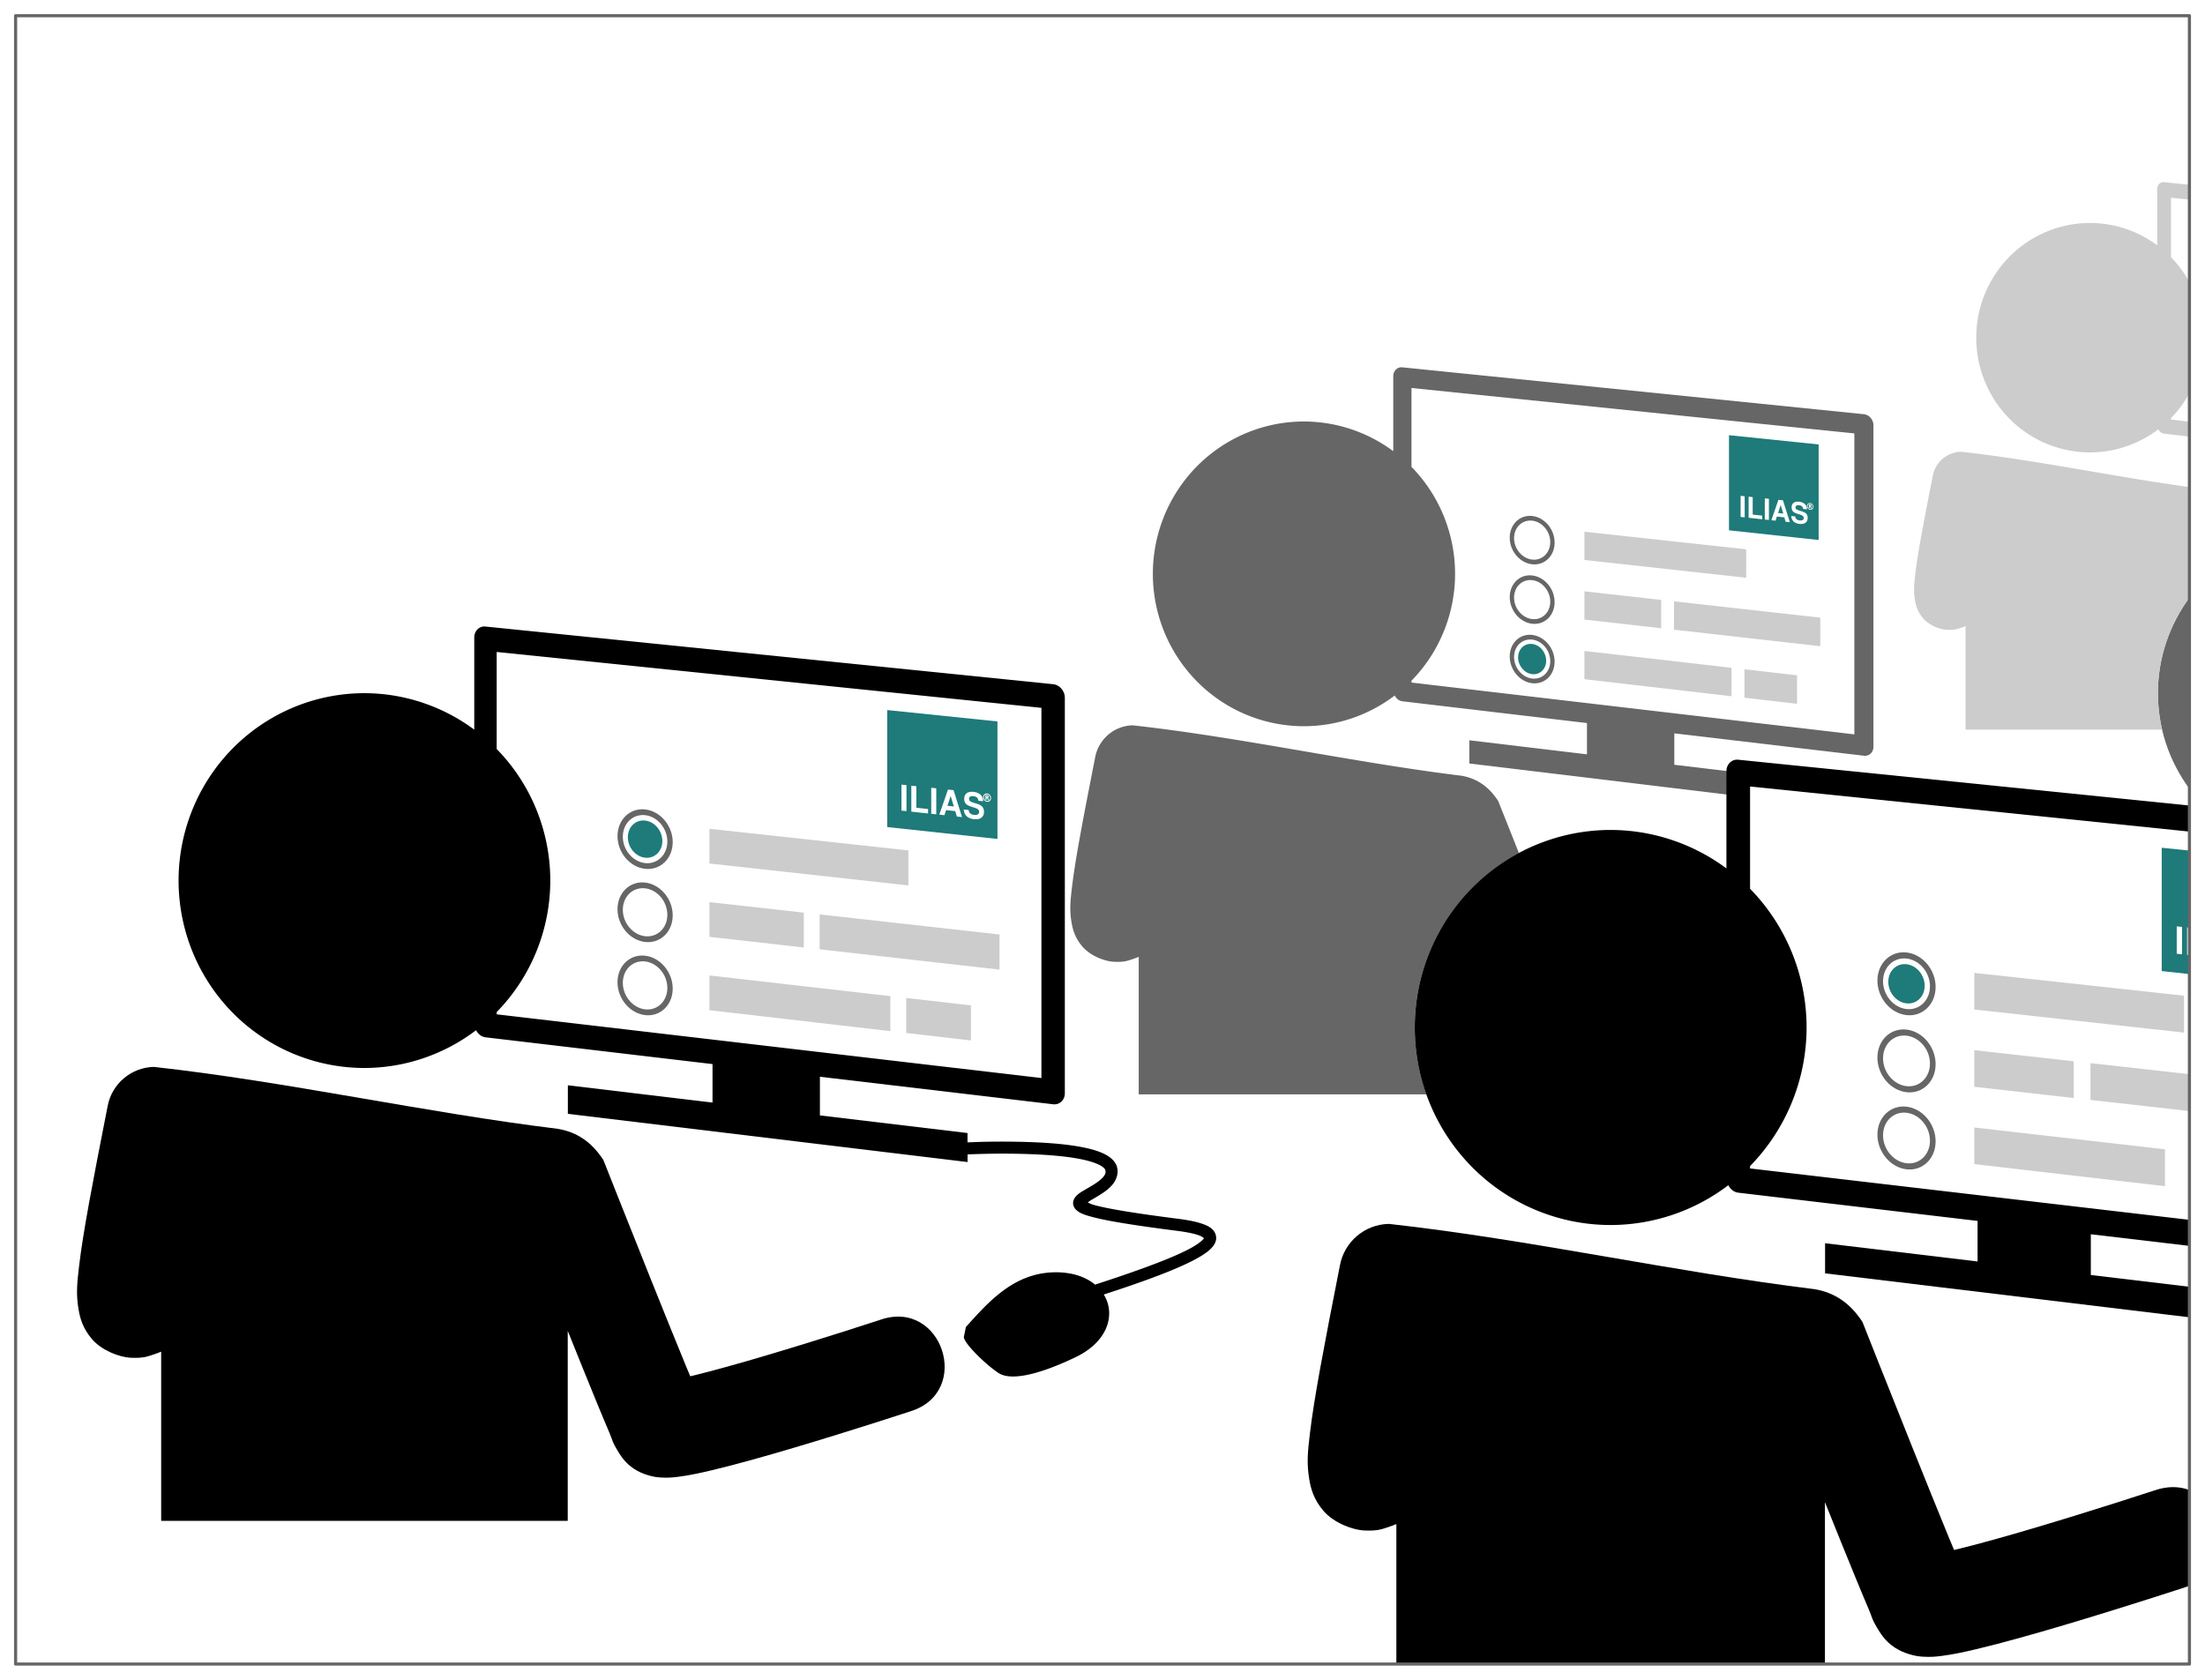 <?xml version="1.0" encoding="UTF-8" standalone="no"?>
<svg
   xmlns:dc="http://purl.org/dc/elements/1.1/"
   xmlns:cc="http://creativecommons.org/ns#"
   xmlns:rdf="http://www.w3.org/1999/02/22-rdf-syntax-ns#"
   xmlns:svg="http://www.w3.org/2000/svg"
   xmlns="http://www.w3.org/2000/svg"
   version="1.1"
   id="svg5156"
   viewBox="0 0 210 160"
   height="160"
   width="210">
  <defs
     id="defs5158">
    <linearGradient
       spreadMethod="pad"
       gradientUnits="userSpaceOnUse"
       y2="593.787"
       y1="3.666"
       x2="590.863"
       x1="0.741"
       id="gradientFill"
       gradientTransform="matrix(1.222,0,0,0.818,-767.167,-40.99)">
      <stop
         id="stop6361"
         stop-opacity="1"
         stop-color="rgb(203,206,208)"
         offset="0" />
      <stop
         id="stop6363"
         stop-opacity="1"
         stop-color="rgb(132,131,139)"
         offset="1" />
    </linearGradient>
    <linearGradient
       spreadMethod="pad"
       gradientUnits="userSpaceOnUse"
       y2="593.787"
       y1="3.666"
       x2="590.863"
       x1="0.741"
       id="gradientFill-0"
       gradientTransform="matrix(1.222,0,0,0.818,-767.167,-40.99)">
      <stop
         id="stop6361-6"
         stop-opacity="1"
         stop-color="rgb(203,206,208)"
         offset="0" />
      <stop
         id="stop6363-2"
         stop-opacity="1"
         stop-color="rgb(132,131,139)"
         offset="1" />
    </linearGradient>
  </defs>
  <g
     transform="translate(0,-892.362)"
     id="layer1">
    <g
       id="g484587"
       transform="translate(-1604.095,871.459)">
      <path
         style="opacity:1;fill:#cccccc;fill-opacity:1;fill-rule:nonzero;stroke:none;stroke-width:2;stroke-linecap:round;stroke-linejoin:round;stroke-miterlimit:4;stroke-dasharray:none;stroke-dashoffset:0;stroke-opacity:1"
         d="m 1810.199,38.256 c -0.361,-0.036 -0.654,0.25 -0.654,0.641 l 0,5.369 a 10.836,10.927 0 0 0 -6.402,-2.125 10.836,10.927 0 0 0 -10.834,10.928 10.836,10.927 0 0 0 10.834,10.926 10.836,10.927 0 0 0 6.506,-2.201 c 0.114,0.218 0.314,0.384 0.551,0.412 l 2.412,0.285 0,-1.42 -1.758,-0.205 0,-0.133 a 10.836,10.927 0 0 0 1.758,-2.389 l 0,-10.572 a 10.836,10.927 0 0 0 -1.758,-2.375 l 0,-5.658 1.758,0.18 0,-1.418 -2.412,-0.244 z"
         transform="translate(-1.2207031e-4,0)"
         id="path28432-5-0" />
      <path
         style="opacity:1;fill:#000000;fill-opacity:1;fill-rule:nonzero;stroke:none;stroke-width:1.6;stroke-linecap:round;stroke-linejoin:round;stroke-miterlimit:4;stroke-dasharray:none;stroke-dashoffset:0;stroke-opacity:1"
         d="m 1618.761,122.525 c -2.182,0.044 -4.031,1.62 -4.421,3.767 -1.473,7.483 -2.346,12.078 -2.709,15.176 -0.182,1.549 -0.315,2.65 -0.052,4.17 0.132,0.76 0.368,1.76 1.284,2.824 0.901,1.046 2.555,1.717 3.713,1.768 1.239,0.054 1.642,-0.154 2.093,-0.293 0.276,-0.086 0.522,-0.19 0.775,-0.287 l 0,16.112 38.721,0 0,-18.095 c 0.971,2.415 1.961,4.872 2.752,6.794 0.476,1.158 0.892,2.155 1.224,2.927 0.332,0.771 0.201,0.781 0.948,1.976 0.844,1.35 1.935,1.796 2.584,2.01 0.649,0.214 1.064,0.244 1.414,0.264 0.7,0.04 1.155,-0.015 1.64,-0.076 0.971,-0.123 1.966,-0.336 3.115,-0.607 2.298,-0.543 5.117,-1.339 7.913,-2.169 5.591,-1.66 11.05,-3.455 11.05,-3.455 5.945,-1.844 3.013,-10.763 -2.866,-8.719 0,0 -5.374,1.764 -10.797,3.375 -2.673,0.794 -5.346,1.541 -7.308,2.008 -0.152,-0.366 -0.257,-0.609 -0.428,-1.024 -0.932,-2.266 -2.12,-5.205 -3.283,-8.108 -2.327,-5.805 -4.565,-11.471 -4.565,-11.471 -1.154,-1.775 -2.589,-2.667 -4.309,-2.963 -12.789,-1.569 -25.821,-4.502 -38.488,-5.903 z"
         id="path28402-4-2" />
      <path
         style="opacity:1;fill:#000000;fill-opacity:1;fill-rule:nonzero;stroke:none;stroke-width:1.6;stroke-linecap:round;stroke-linejoin:round;stroke-miterlimit:4;stroke-dasharray:none;stroke-dashoffset:0;stroke-opacity:1"
         d="m 1736.363,137.479 c -2.3,0.047 -4.248,1.707 -4.66,3.971 -1.553,7.887 -2.472,12.731 -2.855,15.996 -0.192,1.633 -0.333,2.794 -0.055,4.396 0.139,0.801 0.388,1.856 1.353,2.977 0.95,1.103 2.694,1.809 3.914,1.863 1.306,0.057 1.731,-0.161 2.207,-0.309 0.29,-0.091 0.55,-0.2 0.816,-0.303 l 0,13.334 40.816,0 0,-15.424 c 1.023,2.546 2.067,5.134 2.9,7.16 0.502,1.22 0.939,2.273 1.289,3.086 0.35,0.813 0.212,0.824 1,2.084 0.889,1.423 2.039,1.892 2.723,2.117 0.684,0.226 1.121,0.258 1.49,0.279 0.738,0.042 1.219,-0.016 1.73,-0.08 1.023,-0.13 2.072,-0.354 3.283,-0.641 2.422,-0.573 5.393,-1.41 8.34,-2.285 5.894,-1.75 11.649,-3.643 11.649,-3.643 0.107,-0.033 0.205,-0.074 0.307,-0.111 l 0,-9.119 c -0.948,-0.354 -2.073,-0.397 -3.328,0.039 0,0 -5.665,1.859 -11.381,3.557 -2.818,0.837 -5.636,1.624 -7.703,2.117 -0.16,-0.385 -0.271,-0.642 -0.451,-1.08 -0.983,-2.389 -2.235,-5.485 -3.461,-8.545 -2.453,-6.119 -4.811,-12.092 -4.811,-12.092 -1.216,-1.871 -2.73,-2.811 -4.543,-3.123 -13.481,-1.654 -27.216,-4.747 -40.568,-6.223 l 0,0 z"
         transform="translate(-1.2207031e-4,0)"
         id="path28412-0-6" />
      <path
         style="opacity:1;fill:#666666;fill-opacity:1;fill-rule:nonzero;stroke:none;stroke-width:2;stroke-linecap:round;stroke-linejoin:round;stroke-miterlimit:4;stroke-dasharray:none;stroke-dashoffset:0;stroke-opacity:1"
         d="m 1737.653,55.89 c -0.479,-0.048 -0.867,0.333 -0.867,0.852 l 0,7.133 a 14.391,14.512 0 0 0 -8.502,-2.824 14.391,14.512 0 0 0 -14.393,14.512 14.391,14.512 0 0 0 14.393,14.512 14.391,14.512 0 0 0 8.641,-2.924 c 0.152,0.289 0.414,0.511 0.729,0.549 l 17.58,2.074 0,2.979 -11.201,-1.338 0,2.211 24.789,2.99 0.092,0.012 0,-2.24 -5.361,-0.641 0,-2.992 18.057,2.131 c 0.502,0.059 0.908,-0.324 0.908,-0.855 l 0,-30.619 c -5e-4,-0.531 -0.407,-1.004 -0.908,-1.055 l -43.955,-4.465 z m 0.869,1.969 42.178,4.326 0,28.668 -42.178,-4.936 0,-0.176 a 14.391,14.512 0 0 0 4.152,-10.18 14.391,14.512 0 0 0 -4.152,-10.189 l 0,-7.514 z"
         id="ellipse28418-6-1" />
      <path
         style="opacity:1;fill:#666666;fill-opacity:1;fill-rule:nonzero;stroke:none;stroke-width:1.6;stroke-linecap:round;stroke-linejoin:round;stroke-miterlimit:4;stroke-dasharray:none;stroke-dashoffset:0;stroke-opacity:1"
         d="m 1711.988,89.99 c -1.774,0.036 -3.276,1.317 -3.594,3.062 -1.198,6.083 -1.907,9.82 -2.203,12.338 -0.148,1.259 -0.255,2.155 -0.041,3.391 0.107,0.618 0.298,1.43 1.043,2.295 0.733,0.851 2.078,1.396 3.019,1.438 1.007,0.044 1.334,-0.125 1.701,-0.238 0.224,-0.07 0.425,-0.155 0.631,-0.234 l 0,13.1 27.408,0 a 18.658,18.815 0 0 1 -1.119,-6.369 18.658,18.815 0 0 1 9.924,-16.611 c -0.767,-1.932 -1.975,-4.963 -1.975,-4.963 -0.938,-1.443 -2.106,-2.168 -3.504,-2.408 -10.398,-1.276 -20.993,-3.661 -31.291,-4.799 z"
         id="path28420-9-1" />
      <path
         style="opacity:1;fill:#666666;fill-opacity:1;fill-rule:nonzero;stroke:none;stroke-width:2;stroke-linecap:round;stroke-linejoin:round;stroke-miterlimit:4;stroke-dasharray:none;stroke-dashoffset:0;stroke-opacity:1"
         d="m 1812.611,77.826 c -1.879,2.547 -3.004,5.693 -3.004,9.111 0,3.3 1.076,6.479 3.004,9.096 l 0,-18.207 z"
         transform="translate(-1.2207031e-4,0)"
         id="path28426-9-7" />
      <path
         style="opacity:1;fill:#cccccc;fill-opacity:1;fill-rule:nonzero;stroke:none;stroke-width:1.6;stroke-linecap:round;stroke-linejoin:round;stroke-miterlimit:4;stroke-dasharray:none;stroke-dashoffset:0;stroke-opacity:1"
         d="m 1790.873,63.932 c -1.336,0.027 -2.466,0.992 -2.705,2.307 -0.902,4.581 -1.438,7.395 -1.66,9.291 -0.111,0.948 -0.193,1.622 -0.031,2.553 0.081,0.465 0.226,1.077 0.787,1.729 0.552,0.64 1.563,1.051 2.272,1.082 0.758,0.033 1.005,-0.094 1.281,-0.18 0.169,-0.053 0.32,-0.116 0.475,-0.176 l 0,9.863 18.729,0 a 15.169,15.296 0 0 1 -0.412,-3.463 15.169,15.296 0 0 1 3.004,-9.094 l 0,-10.545 c -7.242,-0.996 -14.585,-2.576 -21.738,-3.367 z"
         transform="translate(-1.2207031e-4,0)"
         id="path28434-3-8" />
      <path
         style="opacity:1;fill:#666666;fill-opacity:1;fill-rule:nonzero;stroke:none;stroke-width:1.6;stroke-linecap:round;stroke-linejoin:round;stroke-miterlimit:4;stroke-dasharray:none;stroke-dashoffset:0;stroke-opacity:1"
         d="m 1665.531,111.933 c -0.697,-0.08 -1.365,0.142 -1.858,0.616 -0.492,0.474 -0.769,1.161 -0.769,1.911 0,0.75 0.277,1.501 0.769,2.088 0.492,0.588 1.161,0.963 1.858,1.044 1.453,0.169 2.632,-0.962 2.632,-2.527 0,-0.751 -0.278,-1.504 -0.772,-2.091 -0.494,-0.587 -1.163,-0.962 -1.861,-1.042 0,0 0,0 0,0 m 0,0.548 c 1.171,0.134 2.122,1.265 2.122,2.526 0,1.261 -0.95,2.173 -2.122,2.037 -1.17,-0.136 -2.118,-1.266 -2.118,-2.526 0,-0.605 0.223,-1.159 0.62,-1.541 0.397,-0.382 0.936,-0.561 1.498,-0.497 0,0 0,0 0,0"
         id="path30233-7" />
      <path
         style="opacity:1;fill:#666666;fill-opacity:1;fill-rule:nonzero;stroke:none;stroke-width:1.6;stroke-linecap:round;stroke-linejoin:round;stroke-miterlimit:4;stroke-dasharray:none;stroke-dashoffset:0;stroke-opacity:1"
         d="m 1665.531,97.999 c -0.697,-0.075 -1.365,0.15 -1.858,0.627 -0.492,0.477 -0.769,1.166 -0.769,1.915 0,0.75 0.277,1.499 0.769,2.084 0.492,0.585 1.161,0.957 1.858,1.034 1.453,0.161 2.632,-0.977 2.632,-2.542 0,-0.751 -0.278,-1.502 -0.772,-2.087 -0.494,-0.585 -1.163,-0.955 -1.861,-1.031 0,0 0,0 0,0 m 0,0.548 c 1.171,0.127 2.122,1.253 2.122,2.514 0,1.261 -0.95,2.179 -2.122,2.049 -1.17,-0.129 -2.118,-1.254 -2.118,-2.513 0,-0.605 0.223,-1.16 0.62,-1.545 0.397,-0.385 0.936,-0.566 1.498,-0.505 0,0 0,0 0,0"
         id="path30237-7" />
      <path
         style="opacity:1;fill:#1f7a7a;fill-opacity:1;fill-rule:nonzero;stroke:none;stroke-width:1.6;stroke-linecap:round;stroke-linejoin:round;stroke-miterlimit:4;stroke-dasharray:none;stroke-dashoffset:0;stroke-opacity:1"
         d="m 1667.176,101.009 c 0,0.469 -0.173,0.901 -0.482,1.199 -0.308,0.298 -0.727,0.438 -1.163,0.39 -0.907,-0.1 -1.642,-0.972 -1.642,-1.948 0,-0.976 0.735,-1.688 1.642,-1.589 0.436,0.047 0.854,0.279 1.163,0.645 0.308,0.365 0.482,0.835 0.482,1.304 0,0 0,0 0,0"
         id="path30239-4" />
      <path
         style="opacity:1;fill:#666666;fill-opacity:1;fill-rule:nonzero;stroke:none;stroke-width:1.6;stroke-linecap:round;stroke-linejoin:round;stroke-miterlimit:4;stroke-dasharray:none;stroke-dashoffset:0;stroke-opacity:1"
         d="m 1665.531,104.966 c -0.697,-0.077 -1.365,0.146 -1.858,0.622 -0.492,0.475 -0.769,1.164 -0.769,1.913 0,0.75 0.277,1.5 0.769,2.086 0.492,0.586 1.161,0.96 1.858,1.039 1.453,0.165 2.632,-0.97 2.632,-2.534 0,-0.751 -0.278,-1.503 -0.772,-2.089 -0.494,-0.586 -1.163,-0.959 -1.861,-1.036 0,0 0,0 0,0 m 0,0.548 c 1.171,0.13 2.122,1.259 2.122,2.52 0,1.261 -0.95,2.176 -2.122,2.043 -1.17,-0.132 -2.118,-1.26 -2.118,-2.519 0,-0.605 0.223,-1.16 0.62,-1.543 0.397,-0.383 0.936,-0.564 1.498,-0.501 0,0 0,0 0,0"
         id="path30241-9" />
      <path
         style="opacity:1;fill:#cccccc;fill-opacity:1;fill-rule:nonzero;stroke:none;stroke-width:3;stroke-linecap:round;stroke-linejoin:round;stroke-miterlimit:4;stroke-dasharray:none;stroke-dashoffset:0;stroke-opacity:1"
         d="m 1671.658,99.845 c 0,0 18.95,2.06 18.95,2.06 0,0 0,3.334 0,3.334 0,0 -18.95,-2.086 -18.95,-2.086 0,0 0,-3.308 0,-3.308"
         id="path30245-0" />
      <path
         style="opacity:1;fill:#cccccc;fill-opacity:1;fill-rule:nonzero;stroke:none;stroke-width:3;stroke-linecap:round;stroke-linejoin:round;stroke-miterlimit:4;stroke-dasharray:none;stroke-dashoffset:0;stroke-opacity:1"
         d="m 1671.658,106.83 c 0,0 8.991,1.003 8.991,1.003 0,0 0,3.32 0,3.32 0,0 -8.991,-1.016 -8.991,-1.016 0,0 0,-3.308 0,-3.308"
         id="path30247-0" />
      <path
         style="opacity:1;fill:#cccccc;fill-opacity:1;fill-rule:nonzero;stroke:none;stroke-width:3;stroke-linecap:round;stroke-linejoin:round;stroke-miterlimit:4;stroke-dasharray:none;stroke-dashoffset:0;stroke-opacity:1"
         d="m 1671.658,113.814 c 0,0 17.23,1.973 17.23,1.973 0,0 0,3.332 0,3.332 0,0 -17.23,-1.996 -17.23,-1.996 0,0 0,-3.308 0,-3.308"
         id="path30249-2" />
      <path
         style="opacity:1;fill:#cccccc;fill-opacity:1;fill-rule:nonzero;stroke:none;stroke-width:3;stroke-linecap:round;stroke-linejoin:round;stroke-miterlimit:4;stroke-dasharray:none;stroke-dashoffset:0;stroke-opacity:1"
         d="m 1682.154,108.001 c 0,0 17.133,1.912 17.133,1.912 0,0 0,3.346 0,3.346 0,0 -17.133,-1.935 -17.133,-1.935 0,0 0,-3.322 0,-3.322"
         id="path30251-7" />
      <path
         style="opacity:1;fill:#cccccc;fill-opacity:1;fill-rule:nonzero;stroke:none;stroke-width:3;stroke-linecap:round;stroke-linejoin:round;stroke-miterlimit:4;stroke-dasharray:none;stroke-dashoffset:0;stroke-opacity:1"
         d="m 1690.404,115.96 c 0,0 6.162,0.706 6.162,0.706 0,0 0,3.342 0,3.342 0,0 -6.162,-0.714 -6.162,-0.714 0,0 0,-3.334 0,-3.334"
         id="path30253-1" />
      <path
         id="path30257-6"
         d="m 1688.592,88.535 c 0,0 0,11.145 0,11.145 0,0 10.5,1.133 10.5,1.133 0,0 0,-11.193 0,-11.193 0,0 -10.5,-1.084 -10.5,-1.084 m 8.216,7.791 c 0.337,0.036 0.596,0.161 0.753,0.362 0.116,0.148 0.164,0.303 0.164,0.531 0,0 -0.448,-0.048 -0.448,-0.048 -0.016,-0.254 -0.187,-0.407 -0.491,-0.439 -0.247,-0.026 -0.404,0.075 -0.404,0.262 0,0.18 0.099,0.263 0.442,0.371 0,0 0.366,0.113 0.366,0.113 0.433,0.135 0.62,0.359 0.62,0.751 0,0.504 -0.356,0.766 -0.959,0.701 -0.596,-0.064 -0.939,-0.389 -0.968,-0.923 0,0 0.467,0.05 0.467,0.05 0.016,0.267 0.199,0.433 0.526,0.468 0.292,0.031 0.472,-0.075 0.472,-0.283 0,-0.201 -0.119,-0.31 -0.44,-0.409 0,0 -0.327,-0.102 -0.327,-0.102 -0.474,-0.146 -0.657,-0.352 -0.657,-0.737 0,-0.483 0.324,-0.728 0.884,-0.669 0,0 0,0 0,0 m 1.295,0.152 c 0.051,0.005 0.099,0.021 0.143,0.045 0.045,0.025 0.086,0.058 0.122,0.101 0.037,0.043 0.064,0.088 0.083,0.137 0.018,0.049 0.028,0.101 0.028,0.157 0,0.054 -0.01,0.104 -0.028,0.149 -0.018,0.045 -0.046,0.085 -0.083,0.12 -0.037,0.035 -0.078,0.061 -0.122,0.076 -0.044,0.015 -0.092,0.02 -0.143,0.015 -0.051,-0.005 -0.099,-0.02 -0.143,-0.045 -0.044,-0.024 -0.086,-0.059 -0.122,-0.102 -0.037,-0.043 -0.064,-0.089 -0.083,-0.137 -0.018,-0.049 -0.027,-0.1 -0.027,-0.155 0,-0.055 0.01,-0.106 0.027,-0.151 0.018,-0.045 0.046,-0.085 0.083,-0.12 0.037,-0.035 0.078,-0.06 0.122,-0.075 0.045,-0.015 0.092,-0.02 0.143,-0.015 0,0 0,0 0,0 m -8.154,-0.839 c 0,0 0.478,0.051 0.478,0.051 0,0 0,2.474 0,2.474 0,0 -0.478,-0.051 -0.478,-0.051 0,0 0,-2.474 0,-2.474 m 0.939,0.1 c 0,0 0.478,0.051 0.478,0.051 0,0 0,2.052 0,2.052 0,0 1.114,0.119 1.114,0.119 0,0 0,0.424 0,0.424 0,0 -1.593,-0.171 -1.593,-0.171 0,0 0,-2.475 0,-2.475 m 1.897,0.201 c 0,0 0.479,0.051 0.479,0.051 0,0 0,2.477 0,2.477 0,0 -0.479,-0.051 -0.479,-0.051 0,0 0,-2.477 0,-2.477 m 1.595,0.169 c 0,0 0.531,0.056 0.531,0.056 0,0 0.807,2.565 0.807,2.565 0,0 -0.493,-0.053 -0.493,-0.053 0,0 -0.153,-0.516 -0.153,-0.516 0,0 -0.874,-0.093 -0.874,-0.093 0,0 -0.156,0.482 -0.156,0.482 0,0 -0.49,-0.052 -0.49,-0.052 0,0 0.828,-2.39 0.828,-2.39 m 3.724,0.452 c -0.041,-0.004 -0.079,-5.1e-4 -0.114,0.011 -0.035,0.012 -0.068,0.03 -0.097,0.059 -0.029,0.028 -0.052,0.061 -0.066,0.096 -0.014,0.035 -0.021,0.075 -0.021,0.118 0,0.043 0.01,0.084 0.021,0.123 0.015,0.038 0.037,0.076 0.066,0.11 0.029,0.034 0.062,0.06 0.097,0.079 0.035,0.019 0.073,0.031 0.114,0.036 0.041,0.004 0.08,9e-5 0.115,-0.011 0.035,-0.012 0.066,-0.031 0.096,-0.059 0.029,-0.028 0.052,-0.061 0.066,-0.096 0.015,-0.036 0.022,-0.075 0.022,-0.118 0,-0.044 -0.01,-0.085 -0.022,-0.123 -0.014,-0.039 -0.037,-0.076 -0.066,-0.11 -0.03,-0.035 -0.062,-0.062 -0.097,-0.081 -0.034,-0.019 -0.073,-0.03 -0.114,-0.034 0,0 -10e-5,-3e-5 -10e-5,-3e-5 m -0.155,0.067 c 0,0 0.145,0.015 0.145,0.015 0.06,0.006 0.105,0.022 0.134,0.047 0.029,0.024 0.042,0.058 0.042,0.102 0,0.031 -0.01,0.056 -0.026,0.074 -0.018,0.018 -0.042,0.029 -0.075,0.031 0.014,0.009 0.028,0.021 0.04,0.037 0.012,0.016 0.023,0.035 0.033,0.057 0,0 0.056,0.124 0.056,0.124 0,0 -0.117,-0.012 -0.117,-0.012 0,0 -0.053,-0.12 -0.053,-0.12 -0.013,-0.029 -0.024,-0.049 -0.034,-0.062 -0.01,-0.013 -0.02,-0.021 -0.029,-0.022 0,0 -0.01,-6.4e-4 -0.01,-6.4e-4 0,0 0,0.191 0,0.191 0,0 -0.109,-0.012 -0.109,-0.012 0,0 0,-0.45 0,-0.45 0,0 -10e-5,2e-5 -10e-5,2e-5 m 0.109,0.087 c 0,0 0,0.111 0,0.111 0,0 0.018,0.002 0.018,0.002 0.026,0.003 0.046,0 0.059,-0.008 0.013,-0.008 0.021,-0.021 0.021,-0.04 0,-0.019 -0.01,-0.034 -0.021,-0.045 -0.013,-0.01 -0.032,-0.016 -0.059,-0.019 0,0 -0.018,-0.002 -0.018,-0.002 m -3.422,0.007 c 0,0 -0.303,0.936 -0.303,0.936 0,0 0.608,0.065 0.608,0.065 0,0 -0.305,-1.001 -0.305,-1.001"
         style="fill:#1f7a7a;fill-opacity:1" />
      <path
         id="path139114-2"
         d="m 1785.664,126.313 c -0.735,-0.084 -1.439,0.15 -1.958,0.65 -0.519,0.5 -0.81,1.224 -0.81,2.014 0,0.79 0.291,1.582 0.81,2.201 0.519,0.619 1.223,1.015 1.958,1.101 1.532,0.178 2.775,-1.014 2.775,-2.663 0,-0.792 -0.293,-1.585 -0.813,-2.205 -0.52,-0.619 -1.226,-1.014 -1.961,-1.098 0,0 0,0 0,0 m 0,0.578 c 1.235,0.141 2.236,1.333 2.236,2.663 -10e-5,1.329 -1.002,2.291 -2.236,2.147 -1.234,-0.143 -2.233,-1.335 -2.233,-2.662 -10e-5,-0.637 0.235,-1.222 0.653,-1.624 0.419,-0.403 0.987,-0.591 1.579,-0.524 0,0 0,0 0,0"
         style="opacity:1;fill:#666666;fill-opacity:1;fill-rule:nonzero;stroke:none;stroke-width:1.6;stroke-linecap:round;stroke-linejoin:round;stroke-miterlimit:4;stroke-dasharray:none;stroke-dashoffset:0;stroke-opacity:1" />
      <path
         id="path139118-0"
         d="m 1785.664,111.626 c -0.735,-0.08 -1.439,0.158 -1.958,0.661 -0.519,0.503 -0.81,1.229 -0.81,2.019 0,0.79 0.291,1.58 0.81,2.196 0.519,0.616 1.223,1.008 1.958,1.09 1.532,0.169 2.775,-1.03 2.775,-2.68 0,-0.792 -0.293,-1.583 -0.813,-2.2 -0.52,-0.616 -1.226,-1.007 -1.961,-1.087 0,0 0,0 0,0 m 0,0.578 c 1.235,0.134 2.236,1.32 2.236,2.65 -10e-5,1.329 -1.002,2.296 -2.236,2.16 -1.234,-0.136 -2.233,-1.322 -2.233,-2.649 -10e-5,-0.637 0.235,-1.223 0.653,-1.628 0.419,-0.405 0.987,-0.597 1.579,-0.533 0,0 0,0 0,0"
         style="opacity:1;fill:#666666;fill-opacity:1;fill-rule:nonzero;stroke:none;stroke-width:1.6;stroke-linecap:round;stroke-linejoin:round;stroke-miterlimit:4;stroke-dasharray:none;stroke-dashoffset:0;stroke-opacity:1" />
      <path
         id="path139120-4"
         d="m 1787.397,114.799 c 0,0.495 -0.183,0.949 -0.508,1.263 -0.325,0.314 -0.766,0.462 -1.226,0.411 -0.956,-0.105 -1.731,-1.025 -1.731,-2.054 0,-1.029 0.775,-1.779 1.731,-1.675 0.46,0.05 0.9,0.294 1.226,0.679 0.325,0.385 0.508,0.88 0.508,1.375 0,0 0,0 0,0"
         style="opacity:1;fill:#1f7a7a;fill-opacity:1;fill-rule:nonzero;stroke:none;stroke-width:1.6;stroke-linecap:round;stroke-linejoin:round;stroke-miterlimit:4;stroke-dasharray:none;stroke-dashoffset:0;stroke-opacity:1" />
      <path
         id="path139122-8"
         d="m 1785.664,118.97 c -0.735,-0.082 -1.439,0.154 -1.958,0.655 -0.519,0.501 -0.81,1.226 -0.81,2.017 0,0.79 0.291,1.581 0.81,2.199 0.519,0.618 1.223,1.012 1.958,1.095 1.532,0.174 2.775,-1.022 2.775,-2.671 0,-0.792 -0.293,-1.584 -0.813,-2.202 -0.52,-0.618 -1.226,-1.011 -1.961,-1.092 0,0 0,0 0,0 m 0,0.578 c 1.235,0.138 2.236,1.327 2.236,2.656 -10e-5,1.329 -1.002,2.294 -2.236,2.154 -1.234,-0.14 -2.233,-1.329 -2.233,-2.656 -10e-5,-0.637 0.235,-1.222 0.653,-1.626 0.419,-0.404 0.987,-0.594 1.579,-0.528 0,0 0,0 0,0"
         style="opacity:1;fill:#666666;fill-opacity:1;fill-rule:nonzero;stroke:none;stroke-width:1.6;stroke-linecap:round;stroke-linejoin:round;stroke-miterlimit:4;stroke-dasharray:none;stroke-dashoffset:0;stroke-opacity:1" />
      <path
         id="path139126-2"
         d="m 1792.122,113.572 c 0,0 19.975,2.171 19.975,2.171 0,0 0,3.514 0,3.514 0,0 -19.975,-2.198 -19.975,-2.198 0,0 0,-3.487 0,-3.487"
         style="opacity:1;fill:#cccccc;fill-opacity:1;fill-rule:nonzero;stroke:none;stroke-width:3;stroke-linecap:round;stroke-linejoin:round;stroke-miterlimit:4;stroke-dasharray:none;stroke-dashoffset:0;stroke-opacity:1" />
      <path
         id="path139128-2"
         d="m 1792.122,120.934 c 0,0 9.477,1.057 9.477,1.057 0,0 0,3.5 0,3.5 0,0 -9.477,-1.071 -9.477,-1.071 0,0 0,-3.487 0,-3.487"
         style="opacity:1;fill:#cccccc;fill-opacity:1;fill-rule:nonzero;stroke:none;stroke-width:3;stroke-linecap:round;stroke-linejoin:round;stroke-miterlimit:4;stroke-dasharray:none;stroke-dashoffset:0;stroke-opacity:1" />
      <path
         id="path139130-3"
         d="m 1792.122,128.297 c 0,0 18.162,2.079 18.162,2.079 0,0 0,3.512 0,3.512 0,0 -18.162,-2.104 -18.162,-2.104 0,0 0,-3.487 0,-3.487"
         style="opacity:1;fill:#cccccc;fill-opacity:1;fill-rule:nonzero;stroke:none;stroke-width:3;stroke-linecap:round;stroke-linejoin:round;stroke-miterlimit:4;stroke-dasharray:none;stroke-dashoffset:0;stroke-opacity:1" />
      <path
         style="opacity:1;fill:#cccccc;fill-opacity:1;fill-rule:nonzero;stroke:none;stroke-width:3;stroke-linecap:round;stroke-linejoin:round;stroke-miterlimit:4;stroke-dasharray:none;stroke-dashoffset:0;stroke-opacity:1"
         d="m 1803.186,122.168 0,3.502 9.426,1.064 0,-3.514 -9.426,-1.053 z"
         transform="translate(-1.2207031e-4,0)"
         id="path139132-3" />
      <path
         style="fill:#1f7a7a;fill-opacity:1"
         d="m 1809.973,101.65 0,11.748 2.639,0.285 0,-1.809 -0.221,-0.023 0,-2.607 0.221,0.023 0,-7.346 -2.639,-0.271 z m 1.43,7.488 0.504,0.053 0,2.609 -0.504,-0.055 0,-2.607 z"
         transform="translate(-1.2207031e-4,0)"
         id="path139138-7" />
      <path
         style="opacity:1;fill:#666666;fill-opacity:1;fill-rule:nonzero;stroke:none;stroke-width:1.6;stroke-linecap:round;stroke-linejoin:round;stroke-miterlimit:4;stroke-dasharray:none;stroke-dashoffset:0;stroke-opacity:1"
         d="m 1750.013,81.378 c -0.567,-0.065 -1.11,0.116 -1.51,0.501 -0.4,0.385 -0.625,0.944 -0.625,1.554 0,0.61 0.225,1.22 0.625,1.698 0.4,0.478 0.944,0.783 1.51,0.849 1.181,0.137 2.14,-0.782 2.14,-2.054 0,-0.611 -0.226,-1.223 -0.627,-1.7 -0.402,-0.478 -0.946,-0.782 -1.513,-0.847 0,0 0,0 0,0 m 0,0.446 c 0.952,0.109 1.725,1.028 1.725,2.054 0,1.025 -0.773,1.767 -1.725,1.656 -0.951,-0.11 -1.722,-1.03 -1.722,-2.053 0,-0.492 0.181,-0.942 0.504,-1.253 0.323,-0.311 0.761,-0.456 1.218,-0.404 0,0 0,0 0,0"
         id="path139146-2" />
      <path
         style="opacity:1;fill:#1f7a7a;fill-opacity:1;fill-rule:nonzero;stroke:none;stroke-width:1.6;stroke-linecap:round;stroke-linejoin:round;stroke-miterlimit:4;stroke-dasharray:none;stroke-dashoffset:0;stroke-opacity:1"
         d="m 1751.349,83.833 c 0,0.382 -0.141,0.731 -0.392,0.972 -0.251,0.241 -0.591,0.353 -0.945,0.312 -0.738,-0.086 -1.335,-0.798 -1.335,-1.592 0,-0.794 0.598,-1.369 1.335,-1.284 0.354,0.041 0.695,0.231 0.945,0.53 0.251,0.299 0.392,0.681 0.392,1.062 0,0 0,0 0,0"
         id="path139148-4" />
      <path
         style="opacity:1;fill:#666666;fill-opacity:1;fill-rule:nonzero;stroke:none;stroke-width:1.6;stroke-linecap:round;stroke-linejoin:round;stroke-miterlimit:4;stroke-dasharray:none;stroke-dashoffset:0;stroke-opacity:1"
         d="m 1750.013,70.05 c -0.567,-0.061 -1.11,0.122 -1.51,0.51 -0.4,0.388 -0.625,0.948 -0.625,1.557 0,0.61 0.225,1.219 0.625,1.694 0.4,0.475 0.944,0.778 1.51,0.84 1.181,0.131 2.14,-0.795 2.14,-2.067 0,-0.611 -0.226,-1.221 -0.627,-1.697 -0.402,-0.475 -0.946,-0.777 -1.513,-0.838 0,0 0,0 0,0 m 0,0.446 c 0.952,0.103 1.725,1.018 1.725,2.044 0,1.025 -0.773,1.771 -1.725,1.666 -0.951,-0.105 -1.722,-1.02 -1.722,-2.043 0,-0.492 0.181,-0.943 0.504,-1.256 0.323,-0.313 0.761,-0.46 1.218,-0.411 0,0 0,0 0,0"
         id="path139150-5" />
      <path
         style="opacity:1;fill:#666666;fill-opacity:1;fill-rule:nonzero;stroke:none;stroke-width:1.6;stroke-linecap:round;stroke-linejoin:round;stroke-miterlimit:4;stroke-dasharray:none;stroke-dashoffset:0;stroke-opacity:1"
         d="m 1750.013,75.714 c -0.567,-0.063 -1.11,0.119 -1.51,0.506 -0.4,0.386 -0.625,0.946 -0.625,1.555 0,0.61 0.225,1.219 0.625,1.696 0.4,0.477 0.944,0.78 1.51,0.845 1.181,0.134 2.14,-0.788 2.14,-2.06 0,-0.611 -0.226,-1.222 -0.627,-1.699 -0.402,-0.476 -0.946,-0.779 -1.513,-0.842 0,0 0,0 0,0 m 0,0.446 c 0.952,0.106 1.725,1.023 1.725,2.049 0,1.025 -0.773,1.769 -1.725,1.661 -0.951,-0.108 -1.722,-1.025 -1.722,-2.048 0,-0.492 0.181,-0.943 0.504,-1.254 0.323,-0.312 0.761,-0.458 1.218,-0.407 0,0 0,0 0,0"
         id="path139154-4" />
      <path
         style="opacity:1;fill:#cccccc;fill-opacity:1;fill-rule:nonzero;stroke:none;stroke-width:3;stroke-linecap:round;stroke-linejoin:round;stroke-miterlimit:4;stroke-dasharray:none;stroke-dashoffset:0;stroke-opacity:1"
         d="m 1754.994,71.551 c 0,0 15.406,1.674 15.406,1.674 0,0 0,2.711 0,2.711 0,0 -15.406,-1.696 -15.406,-1.696 0,0 0,-2.689 0,-2.689"
         id="path139158-1" />
      <path
         style="opacity:1;fill:#cccccc;fill-opacity:1;fill-rule:nonzero;stroke:none;stroke-width:3;stroke-linecap:round;stroke-linejoin:round;stroke-miterlimit:4;stroke-dasharray:none;stroke-dashoffset:0;stroke-opacity:1"
         d="m 1754.994,77.229 c 0,0 7.309,0.816 7.309,0.816 0,0 0,2.699 0,2.699 0,0 -7.309,-0.826 -7.309,-0.826 0,0 0,-2.689 0,-2.689"
         id="path139160-6" />
      <path
         style="opacity:1;fill:#cccccc;fill-opacity:1;fill-rule:nonzero;stroke:none;stroke-width:3;stroke-linecap:round;stroke-linejoin:round;stroke-miterlimit:4;stroke-dasharray:none;stroke-dashoffset:0;stroke-opacity:1"
         d="m 1754.994,82.908 c 0,0 14.008,1.604 14.008,1.604 0,0 0,2.709 0,2.709 0,0 -14.008,-1.623 -14.008,-1.623 0,0 0,-2.689 0,-2.689"
         id="path139162-8" />
      <path
         style="opacity:1;fill:#cccccc;fill-opacity:1;fill-rule:nonzero;stroke:none;stroke-width:3;stroke-linecap:round;stroke-linejoin:round;stroke-miterlimit:4;stroke-dasharray:none;stroke-dashoffset:0;stroke-opacity:1"
         d="m 1763.527,78.181 c 0,0 13.929,1.554 13.929,1.554 0,0 0,2.72 0,2.72 0,0 -13.929,-1.573 -13.929,-1.573 0,0 0,-2.701 0,-2.701"
         id="path139164-0" />
      <path
         style="opacity:1;fill:#cccccc;fill-opacity:1;fill-rule:nonzero;stroke:none;stroke-width:3;stroke-linecap:round;stroke-linejoin:round;stroke-miterlimit:4;stroke-dasharray:none;stroke-dashoffset:0;stroke-opacity:1"
         d="m 1770.234,84.652 c 0,0 5.01,0.574 5.01,0.574 0,0 0,2.717 0,2.717 0,0 -5.01,-0.58 -5.01,-0.58 0,0 0,-2.71 0,-2.71"
         id="path139166-4" />
      <path
         id="path139170-8"
         d="m 1768.761,62.355 c 0,0 0,9.061 0,9.061 0,0 8.537,0.921 8.537,0.921 0,0 0,-9.1 0,-9.1 0,0 -8.537,-0.882 -8.537,-0.882 m 6.679,6.335 c 0.274,0.029 0.485,0.131 0.613,0.294 0.094,0.121 0.133,0.246 0.133,0.432 0,0 -0.365,-0.039 -0.365,-0.039 -0.013,-0.206 -0.152,-0.331 -0.399,-0.357 -0.201,-0.021 -0.328,0.061 -0.328,0.213 0,0.147 0.081,0.214 0.36,0.302 0,0 0.297,0.091 0.297,0.091 0.352,0.109 0.504,0.292 0.504,0.61 0,0.41 -0.289,0.622 -0.779,0.57 -0.484,-0.052 -0.764,-0.316 -0.787,-0.75 0,0 0.38,0.041 0.38,0.041 0.013,0.217 0.162,0.352 0.428,0.381 0.237,0.025 0.384,-0.061 0.384,-0.23 0,-0.163 -0.097,-0.252 -0.357,-0.332 0,0 -0.266,-0.083 -0.266,-0.083 -0.385,-0.119 -0.534,-0.287 -0.534,-0.599 0,-0.393 0.263,-0.592 0.719,-0.544 0,0 0,0 0,0 m 1.053,0.123 c 0.042,0.004 0.08,0.017 0.116,0.037 0.036,0.02 0.07,0.047 0.1,0.082 0.03,0.035 0.052,0.072 0.067,0.112 0.015,0.04 0.023,0.082 0.023,0.127 0,0.044 -0.01,0.085 -0.023,0.121 -0.015,0.036 -0.037,0.069 -0.067,0.097 -0.03,0.029 -0.063,0.05 -0.1,0.062 -0.036,0.012 -0.075,0.016 -0.116,0.012 -0.042,-0.004 -0.08,-0.017 -0.116,-0.037 -0.036,-0.02 -0.07,-0.048 -0.1,-0.083 -0.03,-0.035 -0.052,-0.072 -0.067,-0.112 -0.015,-0.04 -0.022,-0.082 -0.022,-0.126 0,-0.045 0.01,-0.086 0.022,-0.123 0.015,-0.037 0.037,-0.069 0.067,-0.097 0.03,-0.029 0.064,-0.049 0.1,-0.061 0.036,-0.012 0.075,-0.016 0.116,-0.012 0,0 0,0 0,0 m -6.629,-0.682 c 0,0 0.389,0.041 0.389,0.041 0,0 0,2.012 0,2.012 0,0 -0.389,-0.042 -0.389,-0.042 0,0 0,-2.011 0,-2.011 m 0.763,0.081 c 0,0 0.389,0.041 0.389,0.041 0,0 0,1.668 0,1.668 0,0 0.906,0.097 0.906,0.097 0,0 0,0.344 0,0.344 0,0 -1.295,-0.139 -1.295,-0.139 0,0 0,-2.012 0,-2.012 m 1.542,0.164 c 0,0 0.39,0.041 0.39,0.041 0,0 0,2.014 0,2.014 0,0 -0.39,-0.042 -0.39,-0.042 0,0 0,-2.014 0,-2.014 m 1.297,0.138 c 0,0 0.432,0.046 0.432,0.046 0,0 0.656,2.086 0.656,2.086 0,0 -0.401,-0.043 -0.401,-0.043 0,0 -0.124,-0.419 -0.124,-0.419 0,0 -0.711,-0.076 -0.711,-0.076 0,0 -0.127,0.392 -0.127,0.392 0,0 -0.398,-0.043 -0.398,-0.043 0,0 0.673,-1.943 0.673,-1.943 m 3.027,0.367 c -0.033,-0.004 -0.064,-4.1e-4 -0.092,0.009 -0.029,0.01 -0.055,0.025 -0.079,0.048 -0.024,0.023 -0.042,0.049 -0.054,0.078 -0.012,0.029 -0.017,0.061 -0.017,0.096 0,0.035 0,0.068 0.017,0.1 0.012,0.031 0.03,0.062 0.054,0.09 0.024,0.028 0.051,0.049 0.079,0.064 0.029,0.016 0.059,0.025 0.092,0.029 0.034,0.004 0.065,8e-5 0.094,-0.009 0.028,-0.01 0.054,-0.025 0.078,-0.048 0.024,-0.023 0.042,-0.05 0.054,-0.078 0.012,-0.029 0.018,-0.061 0.018,-0.096 0,-0.036 -0.01,-0.069 -0.018,-0.1 -0.012,-0.032 -0.03,-0.062 -0.054,-0.09 -0.024,-0.028 -0.051,-0.05 -0.079,-0.066 -0.028,-0.015 -0.059,-0.024 -0.092,-0.028 0,0 0,-2e-5 0,-2e-5 m -0.126,0.054 c 0,0 0.118,0.013 0.118,0.013 0.048,0.005 0.085,0.018 0.109,0.038 0.024,0.02 0.034,0.047 0.034,0.083 0,0.025 -0.01,0.045 -0.021,0.06 -0.015,0.015 -0.034,0.023 -0.061,0.025 0.011,0.008 0.023,0.018 0.032,0.03 0.01,0.013 0.018,0.028 0.027,0.046 0,0 0.046,0.1 0.046,0.1 0,0 -0.095,-0.01 -0.095,-0.01 0,0 -0.043,-0.098 -0.043,-0.098 -0.011,-0.024 -0.02,-0.04 -0.028,-0.05 -0.01,-0.011 -0.016,-0.017 -0.024,-0.018 0,0 0,-5.2e-4 0,-5.2e-4 0,0 0,0.155 0,0.155 0,0 -0.089,-0.009 -0.089,-0.009 0,0 0,-0.366 0,-0.366 0,0 -2e-4,2e-5 -2e-4,2e-5 m 0.089,0.07 c 0,0 0,0.09 0,0.09 0,0 0.015,0.002 0.015,0.002 0.021,0.002 0.037,0 0.048,-0.006 0.011,-0.007 0.017,-0.018 0.017,-0.033 0,-0.015 -0.01,-0.028 -0.017,-0.036 -0.011,-0.008 -0.026,-0.013 -0.048,-0.015 0,0 -0.015,-0.001 -0.015,-0.001 m -2.782,0.006 c 0,0 -0.246,0.761 -0.246,0.761 0,0 0.494,0.053 0.494,0.053 0,0 -0.248,-0.814 -0.248,-0.814"
         style="fill:#1f7a7a;fill-opacity:1" />
      <path
         style="fill:#000000;fill-opacity:1;fill-rule:evenodd;stroke:none;stroke-width:0.805px;stroke-linecap:butt;stroke-linejoin:miter;stroke-opacity:1"
         d="m 1650.329,80.581 c -0.589,-0.059 -1.066,0.409 -1.066,1.047 l 0,8.773 a 17.701,17.849 0 0 0 -10.459,-3.473 17.701,17.849 0 0 0 -17.701,17.85 17.701,17.849 0 0 0 17.701,17.85 17.701,17.849 0 0 0 10.629,-3.596 c 0.187,0.355 0.51,0.628 0.896,0.674 l 21.625,2.551 0,3.666 -13.777,-1.646 0,2.719 30.49,3.678 0.904,0.109 6.672,0.805 0,-0.727 c 1.397,-0.057 3.182,-0.107 5.447,-0.043 1.98,0.056 3.968,0.208 5.441,0.516 0.737,0.154 1.343,0.351 1.73,0.562 0.388,0.211 0.503,0.389 0.519,0.512 0.028,0.201 -0.022,0.351 -0.184,0.561 -0.161,0.209 -0.441,0.438 -0.764,0.652 -0.323,0.214 -0.685,0.416 -1.018,0.613 -0.333,0.197 -0.634,0.365 -0.881,0.658 -0.123,0.147 -0.25,0.363 -0.24,0.639 0.011,0.276 0.173,0.511 0.344,0.658 0.342,0.294 0.779,0.442 1.486,0.631 1.414,0.377 3.89,0.786 8.1,1.324 0.876,0.112 1.535,0.249 1.969,0.396 0.409,0.139 0.548,0.287 0.562,0.299 -0.011,0.021 -0.011,0.034 -0.061,0.094 -0.141,0.169 -0.48,0.443 -0.979,0.732 -1.637,0.952 -5,2.195 -9.326,3.598 -0.912,-0.75 -2.254,-1.223 -3.978,-1.17 -3.81,0.118 -6.175,2.818 -8.334,5.217 0,0 -0.06,0.359 -0.18,0.898 -0.12,0.54 2.1,2.697 3.299,3.477 1.199,0.779 3.878,0.141 7.314,-1.498 3.147,-1.501 3.853,-4.124 2.707,-5.979 4.113,-1.338 7.308,-2.526 9.076,-3.555 0.559,-0.325 0.983,-0.628 1.281,-0.986 0.149,-0.179 0.271,-0.38 0.324,-0.623 0.054,-0.243 0.014,-0.523 -0.109,-0.744 -0.246,-0.442 -0.678,-0.655 -1.232,-0.844 -0.554,-0.188 -1.271,-0.336 -2.191,-0.453 -4.193,-0.536 -6.662,-0.948 -7.949,-1.291 -0.451,-0.121 -0.569,-0.2 -0.727,-0.277 0.104,-0.075 0.145,-0.117 0.307,-0.213 0.31,-0.184 0.691,-0.395 1.066,-0.645 0.376,-0.249 0.748,-0.534 1.037,-0.908 0.289,-0.375 0.493,-0.876 0.418,-1.418 -0.086,-0.62 -0.558,-1.06 -1.111,-1.361 -0.553,-0.301 -1.247,-0.511 -2.047,-0.678 -1.599,-0.334 -3.627,-0.482 -5.641,-0.539 -1.329,-0.037 -2.536,-0.037 -3.594,-0.019 -0.736,0.012 -1.299,0.038 -1.885,0.061 l 0,-0.889 -14.057,-1.68 0,-3.682 22.209,2.621 c 0.617,0.073 1.117,-0.399 1.117,-1.053 l 0,-37.662 c -6e-4,-0.653 -0.5,-1.234 -1.117,-1.297 l -54.066,-5.492 z m 1.068,2.422 51.881,5.322 0,35.262 -51.881,-6.07 0,-0.215 a 17.701,17.849 0 0 0 5.107,-12.523 17.701,17.849 0 0 0 -5.107,-12.535 l 0,-9.24 z"
         id="path28398-4-8" />
      <path
         style="fill:#000000;fill-opacity:1;fill-rule:evenodd;stroke:none;stroke-width:0.805px;stroke-linecap:butt;stroke-linejoin:miter;stroke-opacity:1"
         d="m 1769.641,93.266 c -0.621,-0.062 -1.124,0.431 -1.125,1.104 l 0,9.248 a 18.658,18.815 0 0 0 -11.023,-3.662 18.658,18.815 0 0 0 -18.658,18.816 18.658,18.815 0 0 0 18.658,18.814 18.658,18.815 0 0 0 11.203,-3.791 c 0.197,0.375 0.538,0.662 0.945,0.711 l 22.793,2.689 0,3.863 -14.521,-1.736 0,2.867 32.139,3.877 0.953,0.115 1.607,0.193 0,-2.906 -9.391,-1.121 0,-3.881 9.391,1.107 0,-2.48 -41.844,-4.896 0,-0.227 a 18.658,18.815 0 0 0 5.383,-13.199 18.658,18.815 0 0 0 -5.383,-13.213 l 0,-9.74 41.844,4.293 0,-2.48 -42.971,-4.365 z"
         transform="translate(-1.2207031e-4,0)"
         id="path28408-5-9" />
      <rect
         y="22.403"
         x="1605.58"
         height="157.002"
         width="207.031"
         id="rect7152-3-7-2-9-5-3-8-8-2"
         style="opacity:1;fill:none;fill-opacity:1;fill-rule:nonzero;stroke:#666666;stroke-width:0.298;stroke-linecap:round;stroke-linejoin:round;stroke-miterlimit:4;stroke-dasharray:none;stroke-dashoffset:0;stroke-opacity:1" />
    </g>
  </g>
</svg>
